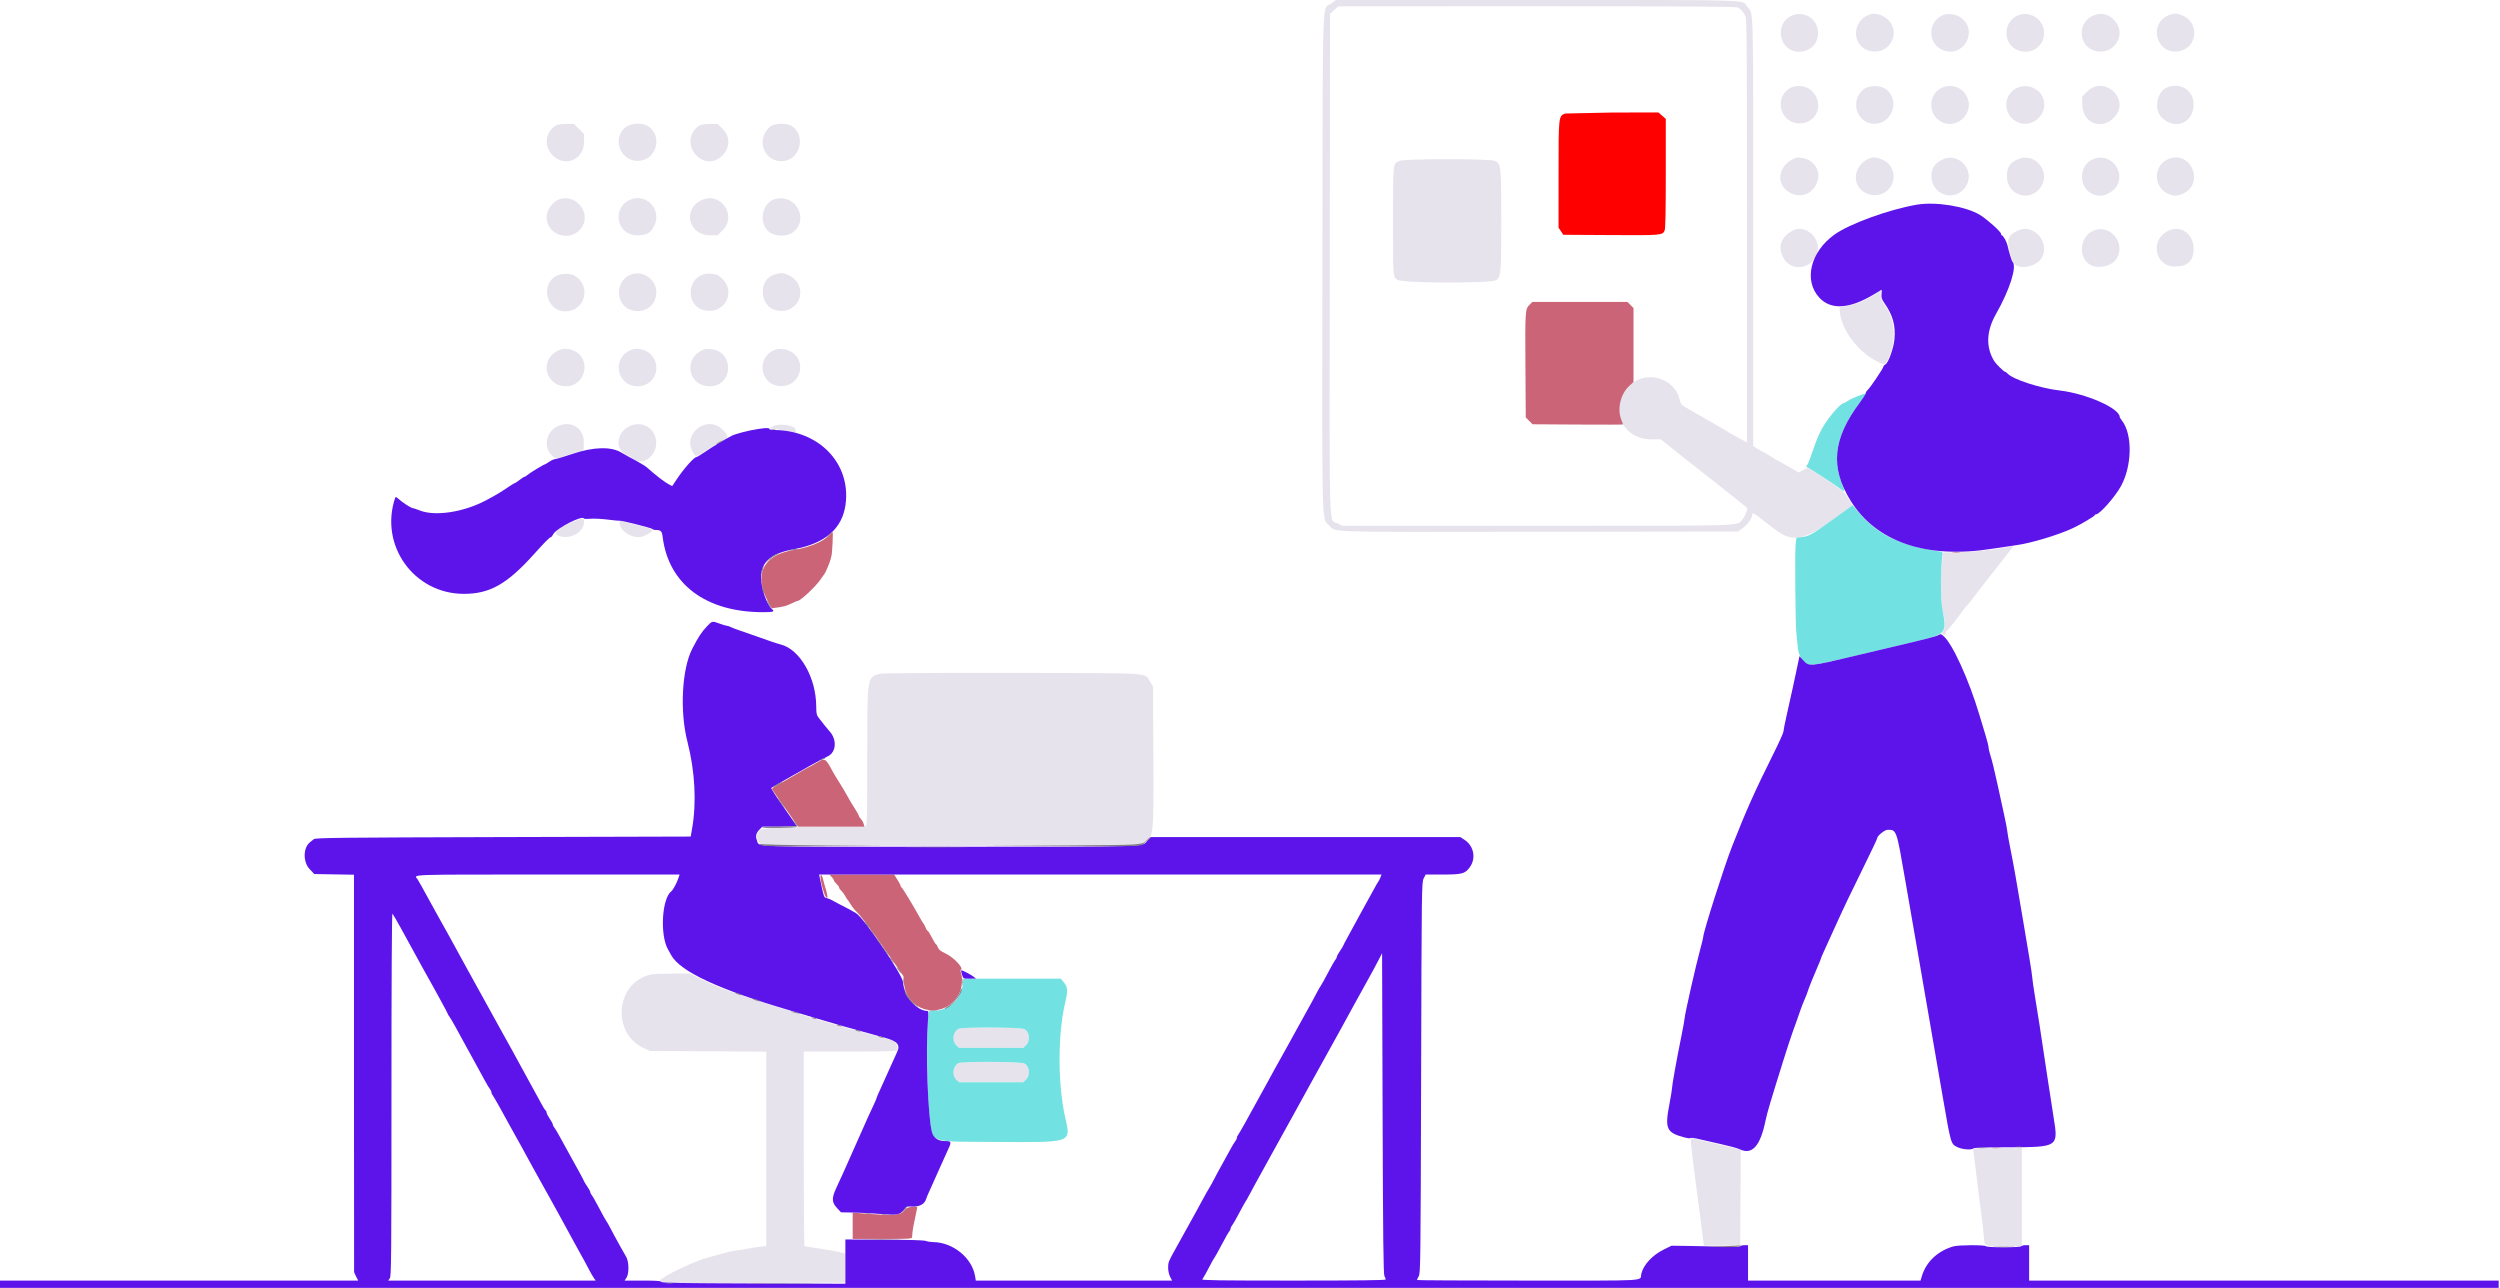 <svg width="396" height="204" viewBox="0 0 396 204" fill="none" xmlns="http://www.w3.org/2000/svg">

<style>
.rotate {
    transform-origin: bottom right;
    transform-box: fill-box;
    animation: deg45 4s cubic-bezier(.8, 0, .2, 1) infinite;
}
@keyframes deg45 {
    50% { transform: rotate(45deg); }
    100% { transform: rotate(0deg); }
  }
</style>

<path fill-rule="evenodd" clip-rule="evenodd" d="M210.895 0.542C209.37 1.693 209.529 -2.837 209.47 41.313C209.413 84.3 209.36 82.05 210.443 83.133C211.689 84.378 208.734 84.281 243.806 84.234L275.322 84.19L276.081 83.644C276.829 83.106 277.548 82.089 277.548 81.571C277.548 81.065 277.767 81.202 280.846 83.626C284.187 86.255 285.84 85.808 293.031 80.333L293.423 80.034L292.961 79.226C292.279 78.031 292.194 77.954 289.506 76.12C286.192 73.858 286.457 73.972 285.621 74.447L284.924 74.842L284.246 74.444C283.873 74.224 283.134 73.805 282.605 73.511C282.074 73.217 281.422 72.855 281.155 72.705C280.888 72.557 280.377 72.241 280.019 72.005C279.662 71.768 279.32 71.574 279.259 71.574C279.199 71.574 278.827 71.37 278.432 71.121L277.714 70.668V36.732C277.714 -0.3 277.78 2.297 276.792 1.101C275.799 -0.102 278.962 0.002 243.468 0.002H211.609L210.895 0.542ZM275.284 1.181C275.758 1.434 276.196 1.95 276.486 2.595C276.69 3.052 276.724 7.76 276.724 36.613V70.101L275.94 69.66C275.51 69.418 274.831 69.044 274.433 68.83C274.034 68.617 273.625 68.377 273.525 68.299C273.425 68.22 273.009 67.969 272.601 67.742C271.874 67.335 270.2 66.376 269.22 65.803C268.948 65.643 268.243 65.238 267.654 64.901C266.235 64.092 266.267 64.126 266.024 63.178C265.167 59.832 260.713 58.594 258.206 61.004C254.726 64.346 256.753 69.58 261.53 69.592L263.075 69.595L265.079 71.203C266.182 72.088 267.329 72.997 267.628 73.224C267.928 73.45 268.64 74.007 269.211 74.46C269.783 74.914 271.194 76.027 272.348 76.934C274.193 78.385 276.527 80.247 276.702 80.408C276.894 80.585 276.467 81.728 276.018 82.24C275.031 83.363 277.503 83.284 243.525 83.284H212.625L211.897 82.904C210.455 82.149 210.587 86.474 210.635 41.787L210.676 2.187L211.335 1.593L211.995 1L243.464 0.996C266.819 0.993 275.022 1.04 275.284 1.181ZM284.271 2.303C280.508 3.496 281.944 9.021 285.773 8.084C288.953 7.307 288.623 2.652 285.357 2.24C285.008 2.196 284.519 2.225 284.271 2.303ZM296.183 2.293C293.213 3.264 293.27 7.433 296.262 8.094C298.789 8.652 300.772 6.168 299.63 3.879C299.018 2.655 297.381 1.901 296.183 2.293ZM308.016 2.305C305.238 3.179 305.21 7.151 307.977 8.023C311.25 9.055 313.385 4.631 310.527 2.74C309.845 2.289 308.698 2.09 308.016 2.305ZM319.947 2.33C317.194 3.157 317.086 7.111 319.791 8.009C321.848 8.692 323.784 7.33 323.788 5.197C323.791 3.254 321.806 1.772 319.947 2.33ZM331.384 2.555C328.913 3.796 329.3 7.442 331.97 8.083C334.797 8.761 336.886 5.598 335.068 3.392C334.06 2.17 332.746 1.871 331.384 2.555ZM343.515 2.409C340.079 3.899 341.734 8.945 345.371 8.072C347.997 7.442 348.381 3.782 345.949 2.57C344.984 2.09 344.348 2.048 343.515 2.409ZM283.359 14.061C280.942 15.739 282.108 19.544 285.038 19.544C287.82 19.544 289.019 16.412 287.008 14.4C286.123 13.516 284.378 13.353 283.359 14.061ZM295.11 14.209C292.845 16.197 294.333 19.916 297.262 19.585C300.005 19.276 300.9 15.457 298.568 14.015C297.654 13.451 295.859 13.551 295.11 14.209ZM307.053 14.226C305.595 15.342 305.517 17.624 306.893 18.851C309.492 21.165 313.234 17.916 311.365 14.968C310.452 13.529 308.42 13.179 307.053 14.226ZM318.89 14.304C317.124 15.736 317.56 18.503 319.693 19.394C321.912 20.321 324.349 18.154 323.718 15.815C323.17 13.776 320.551 12.957 318.89 14.304ZM330.627 14.491L329.825 15.292L329.831 16.512C329.846 19.541 332.948 20.749 334.968 18.51C337.491 15.713 333.293 11.825 330.627 14.491ZM343.258 13.848C341.671 14.49 341.133 17.29 342.355 18.55C344.45 20.712 347.472 19.514 347.472 16.523C347.472 14.321 345.375 12.99 343.258 13.848ZM88.145 19.825C86.268 20.889 86.061 23.351 87.728 24.779C89.742 26.503 92.516 25.163 92.516 22.466V21.229L91.715 20.428L90.914 19.627L89.695 19.631C89.024 19.634 88.328 19.722 88.145 19.825ZM99.178 20.094C96.88 21.762 98.152 25.481 101.023 25.481C103.92 25.481 105.081 21.64 102.68 19.995C101.833 19.415 100.045 19.465 99.178 20.094ZM110.883 19.839C109.054 20.884 108.847 23.316 110.464 24.777C113.262 27.306 117.142 23.098 114.472 20.428L113.672 19.627L112.453 19.633C111.782 19.636 111.076 19.729 110.883 19.839ZM122.098 19.992C119.501 21.986 121.073 25.968 124.269 25.489C126.847 25.102 127.621 21.32 125.403 19.948C124.628 19.469 122.748 19.494 122.098 19.992ZM284.475 25.002C281.505 26.05 281.109 29.497 283.825 30.664C287.254 32.139 289.775 27.179 286.518 25.364C285.968 25.057 284.871 24.863 284.475 25.002ZM296.348 25C293.567 25.951 293.092 29.412 295.583 30.589C298.378 31.912 301.054 29.009 299.488 26.354C298.957 25.454 297.217 24.704 296.348 25ZM307.645 25.286C306.34 25.912 305.795 26.873 305.953 28.274C306.279 31.162 309.974 31.953 311.442 29.447C312.905 26.95 310.25 24.039 307.645 25.286ZM319.891 25.135C318.408 25.673 317.895 26.399 317.895 27.955C317.895 31.024 321.689 32.127 323.33 29.534C324.794 27.219 322.442 24.209 319.891 25.135ZM332.041 25.053C328.674 25.898 329.22 30.975 332.681 31.003C333.509 31.009 334.654 30.386 335.185 29.639C336.729 27.471 334.626 24.405 332.041 25.053ZM343.68 25.114C341.11 25.964 340.942 29.569 343.42 30.694C344.277 31.083 344.903 31.079 345.785 30.679C349.171 29.142 347.207 23.947 343.68 25.114ZM221.705 25.47C220.612 25.946 220.653 25.579 220.655 34.876C220.658 44.209 220.629 43.815 221.374 44.326C222.183 44.88 236.334 44.908 237.034 44.357C237.76 43.786 237.802 43.268 237.803 34.926C237.804 26.074 237.785 25.911 236.713 25.462C235.921 25.132 222.466 25.14 221.705 25.47ZM88.623 31.555C87.589 31.884 86.579 33.283 86.579 34.386C86.579 37.191 90.216 38.431 91.996 36.231C93.817 33.981 91.424 30.661 88.623 31.555ZM99.999 31.558C96.84 32.727 97.58 37.273 100.93 37.273C102.47 37.273 103.054 36.935 103.66 35.695C104.833 33.299 102.48 30.64 99.999 31.558ZM111.169 31.681C108.058 33.104 109.037 37.273 112.484 37.273H113.672L114.472 36.471C116.795 34.149 114.152 30.317 111.169 31.681ZM122.771 31.53C120.663 32.089 120.089 35.367 121.854 36.764C122.706 37.44 124.549 37.51 125.45 36.902C128.314 34.965 126.153 30.633 122.771 31.53ZM283.881 36.562C282.11 37.597 281.609 38.981 282.396 40.669C283.528 43.101 286.899 42.781 287.811 40.155C288.627 37.805 285.946 35.354 283.881 36.562ZM319.802 36.451C317.825 37.271 317.657 38.119 318.816 41.423C319.328 42.882 322.614 42.397 323.471 40.736C324.688 38.379 322.188 35.46 319.802 36.451ZM331.703 36.498C329.348 37.4 329.07 40.993 331.277 42.04C332.368 42.559 334.203 42.202 334.989 41.318C337.017 39.035 334.545 35.411 331.703 36.498ZM343.328 36.614C340.52 38.098 341.371 42.22 344.486 42.22C346.539 42.22 347.476 41.32 347.466 39.358C347.454 36.962 345.331 35.555 343.328 36.614ZM100.35 43.371C97.383 44.032 97.226 48.372 100.139 49.157C102.176 49.705 103.976 48.342 103.958 46.264C103.942 44.408 102.15 42.97 100.35 43.371ZM111.78 43.379C108.736 43.903 108.551 48.424 111.545 49.142C114.729 49.906 116.731 46.238 114.311 44.076C113.981 43.781 113.673 43.537 113.626 43.535C113.58 43.533 113.282 43.474 112.966 43.403C112.648 43.333 112.115 43.322 111.78 43.379ZM123.437 43.3C123.346 43.325 123.086 43.386 122.859 43.435C120.034 44.05 120.174 48.583 123.036 49.17C125.776 49.733 127.716 47.079 126.286 44.725C125.758 43.858 124.212 43.084 123.437 43.3ZM88.311 43.608C85.517 44.848 86.481 49.311 89.543 49.311C92.775 49.311 93.757 45.1 90.874 43.596C90.338 43.316 88.952 43.323 88.311 43.608ZM296.761 46.768C295.37 47.638 293.806 48.263 292.399 48.511L291.36 48.694L291.448 49.538C291.725 52.177 294.132 55.479 296.903 57.021C298.487 57.902 298.563 57.898 299.068 56.9C300.419 54.235 300.245 50.769 298.646 48.49C298.053 47.645 297.915 47.312 297.915 46.73C297.915 46.336 297.915 46.02 297.915 46.029C297.915 46.038 297.395 46.37 296.761 46.768ZM88.004 55.745C85.439 57.371 86.579 61.185 89.63 61.185C92.726 61.185 93.756 56.937 90.985 55.595C89.937 55.089 88.963 55.137 88.004 55.745ZM99.961 55.425C96.835 56.677 97.656 61.185 101.011 61.185C103.325 61.185 104.704 58.787 103.56 56.753C102.878 55.542 101.208 54.925 99.961 55.425ZM110.865 55.66C108.189 57.301 109.261 61.185 112.388 61.185C116.247 61.185 116.352 55.534 112.498 55.29C111.718 55.242 111.448 55.303 110.865 55.66ZM122.7 55.432C119.75 56.609 120.345 60.923 123.49 61.151C126.785 61.389 128.043 57.072 125.105 55.605C124.352 55.229 123.383 55.159 122.7 55.432ZM88.311 67.518C86.66 68.304 86.073 70.415 87.121 71.791C87.788 72.666 88.076 72.776 88.832 72.454C89.18 72.304 90.133 71.987 90.95 71.747L92.434 71.312L92.481 70.138C92.575 67.849 90.437 66.505 88.311 67.518ZM99.608 67.564C97.649 68.568 97.389 71.113 99.152 72.007C99.62 72.244 100.207 72.589 100.458 72.773C101.844 73.799 103.951 72.23 103.951 70.173C103.951 67.844 101.698 66.491 99.608 67.564ZM111.18 67.453C109.616 68.162 108.912 69.886 109.596 71.329C110.145 72.484 110.27 72.491 111.74 71.442C112.466 70.922 113.502 70.276 114.043 70.005C115.478 69.287 115.508 69.214 114.74 68.339C113.727 67.186 112.462 66.871 111.18 67.453ZM122.53 67.476L121.788 67.84L122.942 67.984C123.578 68.064 124.565 68.226 125.137 68.344C126.038 68.532 126.164 68.53 126.085 68.323C126.035 68.192 125.993 68.055 125.993 68.019C125.993 67.404 123.479 67.01 122.53 67.476ZM90.664 82.668C88.244 83.678 87.478 84.444 88.47 84.859C90.199 85.581 92.516 84.328 92.516 82.669C92.516 81.978 92.317 81.978 90.664 82.668ZM98.123 82.675C98.123 84.272 100.553 85.611 102.099 84.865C103.908 83.992 103.838 83.886 100.977 83.18C99.725 82.87 98.571 82.576 98.411 82.527C98.228 82.469 98.123 82.524 98.123 82.675ZM317.87 86.673C316.155 87.058 312.516 87.433 310.119 87.472L307.81 87.51L307.595 89.23C307.329 91.356 307.439 95.648 307.795 97.053C308.125 98.357 308.123 99.442 307.791 99.917C307.609 100.177 307.578 100.35 307.694 100.467C307.903 100.676 308.222 100.5 308.222 100.177C308.222 100.046 308.281 99.94 308.352 99.94C308.472 99.94 310.44 97.451 311.043 96.537C311.19 96.315 311.416 96.045 311.547 95.934C311.678 95.824 312.114 95.289 312.514 94.745C312.914 94.201 313.43 93.529 313.659 93.252C313.889 92.975 314.262 92.498 314.489 92.193C314.716 91.887 315.124 91.362 315.396 91.024C315.668 90.687 316.224 89.981 316.633 89.453C317.04 88.927 317.675 88.12 318.042 87.662C318.698 86.844 319.01 86.4 318.911 86.433C318.882 86.443 318.414 86.551 317.87 86.673ZM139.351 106.728C137.338 107.302 137.372 107.075 137.372 119.787C137.372 129.625 137.345 130.753 137.112 130.843C136.968 130.898 135.125 130.943 133.015 130.943C124.43 130.943 120.691 131.118 120.269 131.541C119.758 132.051 119.758 132.969 120.27 133.48L120.648 133.858L134.002 133.957C153.524 134.101 180.377 133.927 180.922 133.652C182.781 132.714 182.757 132.91 182.693 119.564L182.641 108.763L182.18 107.995C181.284 106.498 183.224 106.622 160.213 106.591C147.138 106.574 139.723 106.622 139.351 106.728ZM103.026 154.376C97.465 155.686 96.805 163.73 102.068 166.065L102.988 166.473L112.182 166.527L121.376 166.582V181.973V197.366L120.427 197.476C119.906 197.538 118.856 197.701 118.093 197.84C117.331 197.979 116.472 198.115 116.185 198.141C115.899 198.167 115.038 198.376 114.274 198.602C113.509 198.83 112.66 199.065 112.388 199.126C110.77 199.485 106.285 201.499 104.968 202.458L104.496 202.802L104.896 203.018C105.348 203.263 107.387 203.285 123.89 203.216L133.909 203.175V200.872V198.571L133.208 198.381C132.822 198.277 132.099 198.131 131.6 198.058C131.102 197.984 129.988 197.807 129.127 197.664C128.265 197.521 127.504 197.404 127.437 197.404C127.368 197.403 127.313 190.464 127.313 181.984V166.564H134.734C140.55 166.564 142.159 166.52 142.174 166.358C142.252 165.511 141.755 164.83 140.938 164.662C140.492 164.571 136.031 163.362 132.755 162.444C127.616 161.004 119.911 158.557 114.861 156.762C113.955 156.44 112.321 155.73 111.233 155.186L109.254 154.196L106.451 154.212C104.909 154.221 103.369 154.295 103.026 154.376ZM151.803 162.97C150.925 163.474 150.753 164.899 151.486 165.587L151.911 165.987H156.997H162.082L162.509 165.587C163.236 164.904 163.096 163.444 162.262 163.013C161.659 162.701 152.338 162.664 151.803 162.97ZM151.803 168.404C150.918 168.887 150.744 170.333 151.486 171.03L151.911 171.429H156.997H162.082L162.509 171.03C163.236 170.346 163.096 168.886 162.262 168.455C161.674 168.15 152.349 168.105 151.803 168.404ZM267.862 181.265C267.909 181.842 268.139 183.761 268.374 185.529C268.608 187.298 269.046 190.675 269.347 193.033L269.893 197.321H272.772H275.652L275.695 189.713L275.738 182.105L273.922 181.673C272.924 181.436 271.271 181.049 270.251 180.814C269.231 180.578 268.256 180.348 268.086 180.301C267.8 180.223 267.782 180.298 267.862 181.265ZM314.843 181.859C312.493 181.91 312.477 181.913 312.564 182.277C312.613 182.479 312.774 183.72 312.924 185.035C313.074 186.35 313.374 188.762 313.591 190.395C314.002 193.485 314.072 194.084 314.251 196.001C314.387 197.462 314.238 197.397 317.499 197.4L320.261 197.403V189.569V181.737L318.735 181.772C317.896 181.793 316.145 181.832 314.843 181.859Z" fill="#E6E3ED"/>
<path fill-rule="evenodd" clip-rule="evenodd" d="M242.259 48.295C241.59 48.964 241.571 49.26 241.629 58.173L241.68 66.126L242.219 66.665L242.758 67.205L249.928 67.25C253.873 67.276 257.099 67.267 257.099 67.229C257.099 67.193 256.98 66.875 256.833 66.524C256.122 64.823 256.679 62.427 258.088 61.123L258.749 60.512V54.651V48.791L258.267 48.31L257.785 47.827H250.256H242.727L242.259 48.295ZM131.428 84.695C130.346 85.845 128.342 86.677 125.446 87.176C120.8 87.979 119.342 91.191 121.717 95.398L122.253 96.349L122.928 96.259C124.143 96.096 124.58 95.975 125.433 95.563C125.895 95.34 126.331 95.157 126.4 95.157C126.806 95.157 129.225 92.888 129.919 91.859C130.254 91.36 130.57 90.915 130.62 90.869C130.744 90.757 131.445 89.091 131.531 88.705C131.57 88.535 131.649 88.229 131.709 88.024C131.827 87.615 131.985 84.273 131.886 84.273C131.851 84.273 131.645 84.462 131.428 84.695ZM309.336 87.525C309.631 87.562 310.113 87.562 310.407 87.525C310.702 87.489 310.461 87.459 309.872 87.459C309.282 87.459 309.041 87.489 309.336 87.525ZM129.25 120.884C128.648 121.246 128.121 121.543 128.077 121.543C128.012 121.543 126.972 122.135 124.25 123.721C123.985 123.875 123.412 124.193 122.977 124.427C122.459 124.707 122.23 124.922 122.312 125.053C122.451 125.281 122.874 125.886 124.522 128.222C125.163 129.129 125.849 130.112 126.047 130.406L126.406 130.939L131.66 130.941L136.913 130.943L136.806 130.516C136.748 130.282 136.554 129.935 136.377 129.744C136.199 129.553 136.053 129.333 136.053 129.255C136.053 129.134 135.546 128.26 134.777 127.058C134.664 126.882 134.348 126.33 134.074 125.831C133.801 125.332 133.268 124.442 132.891 123.852C132.514 123.263 132.086 122.554 131.938 122.278C130.744 120.035 130.697 120.01 129.25 120.884ZM129.953 138.89C129.955 139.606 130.574 141.86 130.84 142.127C131.228 142.514 131.123 141.745 130.541 139.931C130.512 139.84 130.432 139.524 130.364 139.227C130.213 138.576 129.951 138.361 129.953 138.89ZM131.737 138.911C131.934 139.121 132.095 139.367 132.095 139.459C132.095 139.551 132.282 139.801 132.508 140.013C132.735 140.226 132.92 140.487 132.92 140.594C132.92 140.7 133.076 140.928 133.267 141.101C133.457 141.273 133.727 141.637 133.867 141.909C134.006 142.181 134.169 142.442 134.23 142.487C134.29 142.533 134.517 142.866 134.734 143.229C134.952 143.592 135.289 144.038 135.483 144.219C136.247 144.929 137.735 146.898 140.36 150.671L143.099 154.608L143.183 155.685C143.563 160.613 149.986 161.683 152.038 157.16C152.401 156.362 152.492 154.843 152.221 154.13C152.122 153.867 152.121 153.677 152.219 153.616C152.672 153.337 151.074 151.65 149.768 151.027C148.978 150.652 148.68 150.413 148.555 150.054C148.464 149.792 148.338 149.579 148.274 149.579C148.211 149.579 147.912 149.096 147.61 148.506C147.308 147.916 147.004 147.434 146.937 147.434C146.868 147.434 146.715 147.193 146.596 146.898C146.477 146.603 146.331 146.325 146.274 146.28C146.215 146.234 145.943 145.789 145.67 145.29C144.618 143.373 142.933 140.603 142.777 140.536C142.707 140.505 142.65 140.4 142.65 140.302C142.65 140.204 142.42 139.766 142.138 139.327L141.626 138.529H136.503H131.378L131.737 138.911ZM315.602 181.855C315.897 181.892 316.38 181.892 316.675 181.855C316.97 181.819 316.728 181.789 316.138 181.789C315.549 181.789 315.307 181.819 315.602 181.855ZM143.403 191.555C142.767 192.525 141.806 192.61 136.342 192.18L135.064 192.079V194.164V196.248H139.764C144.126 196.248 144.465 196.228 144.476 195.96C144.51 195.145 144.63 194.373 144.944 192.958C145.133 192.101 145.288 191.352 145.288 191.296C145.288 190.953 143.651 191.177 143.403 191.555Z" fill="#CA6476"/>

<path class="rotate" fill-rule="evenodd" clip-rule="evenodd" d="M247.907 17.982C246.874 18.398 246.876 18.379 246.876 27.642L246.875 36.07L247.253 36.63L247.63 37.19L255.209 37.235C263.238 37.282 263.327 37.275 263.678 36.505C263.805 36.226 263.861 33.447 263.861 27.469V18.837L263.278 18.324L262.695 17.813L255.486 17.824C251.52" fill="red"/>

<path fill-rule="evenodd" clip-rule="evenodd" d="M247.907 17.829 248.11 17.901 247.907 17.982ZM294.259 62.744C293.699 62.953 293.019 63.281 292.749 63.473C292.479 63.666 292.194 63.824 292.117 63.824C291.475 63.824 289.093 66.737 288.274 68.524C287.79 69.58 287.519 70.293 286.706 72.647C286.55 73.1 286.355 73.541 286.273 73.627C286.067 73.844 286.087 74.048 286.313 74.048C286.49 74.048 291.168 77.123 291.744 77.618C292.213 78.02 292.21 77.858 291.722 76.522C290.175 72.286 291.037 68.49 294.63 63.717C295.826 62.128 295.836 62.154 294.259 62.744ZM290.412 82.227C286.98 84.703 286.574 84.934 285.394 85.078L284.557 85.18L284.423 86.252C284.297 87.274 284.393 99.153 284.537 100.187C284.575 100.459 284.658 101.313 284.722 102.084C284.843 103.537 285.09 104.148 285.842 104.855C286.589 105.557 286.997 105.508 293.64 103.925C297.08 103.106 301.378 102.087 303.193 101.66C308.398 100.437 308.396 100.44 307.65 96.311C307.37 94.77 307.378 90.147 307.663 88.117C307.759 87.436 307.752 87.426 307.208 87.343C300.577 86.324 297.323 84.686 294.026 80.706L293.462 80.025L290.412 82.227ZM152.499 155.906C152.261 158.22 150.464 159.951 148.146 160.103L147.127 160.17L146.991 161.43C146.709 164.046 146.858 173.672 147.228 176.674C147.788 181.218 146.743 180.817 158.174 180.884C169.908 180.953 169.648 181.05 168.718 176.954C167.54 171.767 167.539 163.836 168.716 158.861C169.172 156.928 169.14 156.377 168.529 155.635L168.022 155.021H160.306H152.59L152.499 155.906ZM162.263 163.013C163.097 163.444 163.236 164.904 162.509 165.587L162.082 165.987H156.998H151.912L151.486 165.587C150.753 164.899 150.925 163.474 151.803 162.97C152.338 162.664 161.659 162.701 162.263 163.013ZM162.263 168.455C163.097 168.886 163.236 170.346 162.509 171.03L162.082 171.429H156.998H151.912L151.486 171.03C150.744 170.333 150.918 168.887 151.803 168.404C152.349 168.105 161.674 168.15 162.263 168.455Z" fill="#72E1E1"/>
<path fill-rule="evenodd" clip-rule="evenodd" d="M303.605 32.425C299.217 33.176 292.945 35.456 290.577 37.159C286.743 39.917 285.665 44.456 288.2 47.167C290.042 49.135 292.969 48.95 296.843 46.619C297.433 46.264 297.962 45.947 298.019 45.914C298.075 45.881 298.086 46.168 298.044 46.552C297.976 47.148 298.049 47.371 298.537 48.081C299.836 49.965 300.267 51.537 300.083 53.709C299.963 55.127 299.124 57.472 298.645 57.728C298.47 57.821 298.328 57.981 298.328 58.081C298.328 58.318 296.245 61.408 295.836 61.778C295.665 61.934 295.524 62.166 295.524 62.295C295.524 62.423 295.122 63.064 294.63 63.717C290.298 69.472 289.86 74.02 293.128 79.303C297.176 85.847 305.128 88.564 315.478 86.936C316.793 86.729 318.574 86.464 319.436 86.347C321.723 86.038 326.103 84.715 328.342 83.658C329.641 83.044 331.805 81.76 331.805 81.603C331.805 81.529 331.9 81.469 332.016 81.469C332.595 81.469 335.048 78.684 335.98 76.969C337.717 73.773 337.802 68.858 336.159 66.679C335.941 66.39 335.763 66.113 335.763 66.062C335.763 64.672 330.455 62.333 326.198 61.846C323.169 61.499 318.834 60.088 318.012 59.182C317.861 59.014 317.665 58.876 317.578 58.876C317.405 58.876 316.158 57.644 315.891 57.21C314.529 54.995 314.626 52.445 316.173 49.724C318.344 45.906 319.513 42.216 318.79 41.469C318.648 41.323 318.225 39.952 317.98 38.839C317.855 38.276 317.286 37.273 317.092 37.273C317.021 37.273 316.963 37.167 316.963 37.038C316.963 36.714 314.8 34.77 313.647 34.059C311.42 32.685 306.633 31.906 303.605 32.425ZM120.056 67.958C118.57 68.179 116.457 68.728 115.855 69.049C114.472 69.785 112.95 70.706 111.775 71.519C111.075 72.003 110.419 72.399 110.316 72.399C109.939 72.399 108.288 74.267 107.155 75.975L106.478 76.996L105.97 76.736C105.297 76.393 103.953 75.356 102.488 74.052C102.178 73.776 101.138 73.166 99.525 72.317C99.162 72.126 98.68 71.852 98.453 71.709C96.873 70.705 94.028 70.769 90.719 71.883C89.336 72.348 88.072 72.729 87.909 72.729C87.747 72.729 87.341 72.915 87.008 73.141C86.673 73.368 86.361 73.553 86.312 73.553C86.151 73.553 83.862 74.946 83.539 75.241C83.363 75.401 83.151 75.532 83.068 75.532C82.985 75.532 82.635 75.755 82.292 76.027C81.948 76.299 81.615 76.522 81.553 76.522C81.49 76.522 81.129 76.732 80.752 76.991C79.32 77.967 78.514 78.451 76.926 79.283C73.355 81.155 68.882 81.823 66.46 80.846C65.961 80.645 65.464 80.48 65.355 80.48C65.109 80.48 63.727 79.578 63.126 79.026C62.782 78.71 62.658 78.668 62.598 78.846C60.054 86.359 65.556 94.061 73.469 94.066C77.622 94.068 80.336 92.52 84.683 87.673C86.276 85.896 87.068 85.097 87.237 85.097C87.324 85.097 87.512 84.871 87.656 84.593C88.129 83.68 92.274 81.562 92.484 82.127C92.51 82.201 92.977 82.221 93.52 82.171C94.064 82.122 95.304 82.182 96.275 82.305C97.246 82.429 98.105 82.51 98.184 82.487C98.423 82.418 103.314 83.662 103.373 83.807C103.403 83.882 103.588 83.944 103.785 83.946C104.694 83.951 104.845 84.095 104.967 85.069C105.9 92.536 111.809 96.967 120.84 96.97C122.517 96.971 122.771 96.881 122.27 96.466C121.488 95.816 120.551 93.138 120.551 91.551C120.551 89.004 122.088 87.662 125.772 86.992C130.701 86.097 133.43 83.728 133.938 79.903C134.804 73.387 129.708 68.111 122.549 68.111C122.176 68.111 121.871 68.037 121.871 67.947C121.871 67.759 121.364 67.762 120.056 67.958ZM112.036 99.156C111.131 100.105 110.673 100.797 109.665 102.743C108.006 105.945 107.653 112.68 108.892 117.503C110.091 122.166 110.354 127.089 109.625 131.273L109.41 132.51L79.714 132.592C53.65 132.665 49.981 132.705 49.71 132.922C49.541 133.058 49.264 133.281 49.095 133.417C48.001 134.3 47.977 136.536 49.05 137.673L49.781 138.447L52.926 138.501L56.071 138.555V169.958C56.071 187.229 56.079 201.416 56.089 201.485C56.097 201.553 56.248 201.886 56.421 202.227L56.737 202.845H28.368H0V203.422V204H197.896H395.791V203.422V202.845H358.604H321.415V200.042V197.238H320.848C320.536 197.238 320.235 197.312 320.178 197.403C320.117 197.502 318.998 197.568 317.375 197.568C315.752 197.568 314.633 197.502 314.572 197.403C314.432 197.179 310.292 197.192 309.459 197.421C306.982 198.1 305.093 199.87 304.42 202.145L304.212 202.845H290.55H276.889V200.042V197.238H276.344C276.046 197.238 275.723 197.316 275.628 197.411C275.513 197.526 274.519 197.551 272.668 197.486C271.135 197.432 268.729 197.372 267.324 197.355L264.768 197.321L263.531 197.931C261.715 198.826 260.298 200.368 259.978 201.793C259.717 202.961 261.681 202.845 242.081 202.845C232.382 202.845 224.446 202.805 224.446 202.754C224.446 202.705 224.577 202.427 224.735 202.136C225.006 201.64 225.029 199.734 225.106 170.687C225.186 140.52 225.196 139.751 225.508 139.148L225.827 138.529L228.394 138.528C231.578 138.527 232.016 138.417 232.773 137.426C233.847 136.019 233.486 134.005 231.984 133.032L231.307 132.592H206.799H182.291L181.807 133.102C180.768 134.194 183.354 134.109 150.637 134.121C117.78 134.133 120.36 134.219 119.898 133.103C119.635 132.467 119.764 131.939 120.324 131.381L120.761 130.943H123.46C124.944 130.943 126.156 130.887 126.152 130.819C126.148 130.752 125.225 129.397 124.1 127.81C122.976 126.223 122.108 124.874 122.17 124.813C122.292 124.694 128.772 121.008 129.869 120.433C130.232 120.243 130.799 119.957 131.13 119.797C132.488 119.143 132.605 117.1 131.36 115.792C131.22 115.645 130.863 115.213 130.57 114.834C130.275 114.455 129.868 113.936 129.665 113.68C129.354 113.288 129.295 113.009 129.291 111.895C129.272 107.32 126.7 102.841 123.654 102.083C123.103 101.945 121.511 101.406 119.232 100.584C118.552 100.338 117.587 100.005 117.088 99.843C116.589 99.68 115.996 99.451 115.769 99.332C115.542 99.214 115.246 99.116 115.109 99.116C114.973 99.115 114.472 98.967 113.995 98.785C112.835 98.344 112.804 98.35 112.036 99.156ZM306.903 100.667C306.677 100.788 305.007 101.235 303.193 101.66C301.378 102.087 297.08 103.106 293.641 103.925C286.598 105.603 286.544 105.607 285.622 104.581L285.037 103.931L284.741 105.357C284.349 107.255 283.627 110.559 283.004 113.31C282.725 114.541 282.496 115.701 282.496 115.886C282.496 116.071 281.761 117.698 280.861 119.501C277.947 125.346 276.561 128.451 274.356 134.077C273.102 137.274 269.783 147.691 269.794 148.395C269.796 148.516 269.58 149.407 269.315 150.374C268.626 152.886 266.83 160.84 266.83 161.38C266.83 161.539 266.609 162.751 266.341 164.075C265.604 167.701 264.851 171.879 264.85 172.34C264.849 172.564 264.664 173.71 264.437 174.886C263.683 178.803 263.961 179.417 266.83 180.171C267.328 180.302 267.758 180.346 267.785 180.267C267.812 180.189 268.368 180.255 269.022 180.413C269.675 180.571 271.286 180.939 272.601 181.23C273.916 181.521 275.241 181.881 275.544 182.03C277.539 183.007 278.835 181.566 279.676 177.433C279.907 176.3 280.489 174.337 282.512 167.884C283.066 166.115 283.723 164.111 283.972 163.431C284.222 162.751 284.548 161.841 284.698 161.411C284.847 160.98 285.093 160.275 285.244 159.845C285.394 159.413 285.68 158.69 285.88 158.237C286.08 157.782 286.296 157.226 286.359 157C286.495 156.518 287.275 154.578 287.956 153.028C288.218 152.431 288.433 151.897 288.433 151.841C288.433 151.783 288.647 151.27 288.908 150.699C289.168 150.128 289.92 148.473 290.578 147.022C292.119 143.627 292.982 141.815 295.381 136.949C296.458 134.764 297.338 132.902 297.338 132.81C297.338 132.406 298.516 131.438 299.006 131.438C300.425 131.438 300.398 131.361 301.792 139.437C302.074 141.069 302.518 143.629 302.78 145.126C303.043 146.622 303.483 149.164 303.761 150.774C304.038 152.384 304.487 154.981 304.758 156.546C305.03 158.111 305.476 160.69 305.749 162.277C306.022 163.864 306.463 166.425 306.73 167.966C306.998 169.508 307.448 172.105 307.73 173.738C309.043 181.329 309.003 181.197 310.084 181.719C310.844 182.087 312.318 182.193 312.61 181.901C312.714 181.797 314.776 181.732 318.126 181.727C325.99 181.714 326.046 181.678 325.318 177.146C325.089 175.725 324.669 173.005 324.384 171.1C323.097 162.512 322.844 160.866 322.391 158.154C322.127 156.566 321.91 155.082 321.911 154.856C321.911 154.629 321.684 153.107 321.407 151.475C321.13 149.842 320.683 147.17 320.412 145.538C319.518 140.153 318.931 136.83 318.438 134.39C318.171 133.066 317.954 131.841 317.956 131.669C317.958 131.497 317.731 130.317 317.453 129.047C317.175 127.777 316.722 125.699 316.445 124.429C315.884 121.848 315.551 120.491 315.212 119.412C315.086 119.01 314.984 118.531 314.984 118.348C314.984 118.165 314.756 117.268 314.477 116.357C314.199 115.446 313.783 114.068 313.554 113.298C311.887 107.69 309.251 101.906 307.825 100.726C307.415 100.388 307.426 100.389 306.903 100.667ZM107.409 139.23C107.173 139.914 106.582 141.003 106.355 141.168C104.846 142.266 104.503 148.073 105.81 150.388C105.981 150.691 106.214 151.104 106.325 151.307C107.76 153.898 113.862 156.739 125.087 160.042C125.812 160.256 127.63 160.8 129.127 161.253C132.223 162.189 133.906 162.667 140.308 164.425C142.169 164.936 142.651 165.546 142.086 166.675C141.958 166.931 141.393 168.181 140.832 169.45C140.27 170.72 139.597 172.217 139.334 172.776C139.071 173.335 138.856 173.847 138.856 173.914C138.856 173.98 138.641 174.487 138.378 175.041C137.813 176.227 137.307 177.344 136.464 179.263C136.125 180.034 135.68 181.035 135.474 181.489C135.269 181.943 134.824 182.944 134.486 183.716C133.847 185.174 133.327 186.321 132.449 188.212C131.721 189.779 131.748 190.459 132.573 191.344L133.215 192.032L135.112 192.065C136.156 192.082 138.119 192.185 139.476 192.293C142.214 192.511 142.61 192.431 143.271 191.524C143.568 191.114 143.678 191.08 144.582 191.117C145.66 191.162 146.472 190.706 146.695 189.934C146.752 189.734 146.972 189.198 147.184 188.745C147.396 188.292 148.027 186.882 148.587 185.612C149.147 184.342 149.822 182.846 150.086 182.287C150.77 180.837 150.746 180.747 149.671 180.747C148.585 180.747 147.855 180.232 147.611 179.292C146.975 176.838 146.605 166.512 146.982 161.74C147.085 160.432 147.067 160.132 146.885 160.132C145.194 160.132 143.169 157.747 143.054 155.618C142.989 154.428 136.879 145.43 135.613 144.659C134.901 144.226 134.273 143.886 132.837 143.159C132.293 142.883 131.736 142.587 131.601 142.5C131.464 142.413 131.165 142.303 130.935 142.256C130.501 142.166 130.504 142.175 129.825 138.901L129.748 138.531L174.29 138.53L218.832 138.528L218.661 138.977C218.568 139.224 218.428 139.502 218.353 139.596C218.277 139.69 217.974 140.211 217.68 140.756C217.158 141.723 216.604 142.727 215.68 144.384C215.426 144.837 215.042 145.542 214.826 145.95C214.609 146.358 214.05 147.383 213.585 148.226C213.119 149.07 212.738 149.799 212.738 149.846C212.738 149.892 212.515 150.255 212.243 150.65C211.971 151.046 211.748 151.462 211.748 151.574C211.748 151.686 211.644 151.896 211.518 152.04C211.391 152.182 210.861 153.116 210.34 154.113C209.819 155.111 209.303 156.039 209.195 156.175C209.088 156.311 208.85 156.719 208.667 157.082C208.485 157.445 208.15 158.075 207.922 158.484C207.693 158.892 207.285 159.634 207.012 160.132C206.469 161.125 205.677 162.558 204.961 163.843C204.708 164.297 204.238 165.15 203.917 165.74C203.596 166.33 203.081 167.257 202.772 167.801C202.162 168.874 201.929 169.299 200.905 171.185C200.535 171.867 200.044 172.757 199.815 173.164C199.586 173.571 199.219 174.238 198.999 174.645C197.764 176.939 196.209 179.695 196.073 179.832C195.987 179.918 195.917 180.097 195.917 180.231C195.917 180.364 195.815 180.591 195.689 180.734C195.564 180.877 195.182 181.514 194.841 182.148C194.195 183.351 193.717 184.217 192.93 185.612C192.675 186.066 192.347 186.687 192.202 186.993C192.057 187.299 191.768 187.818 191.561 188.147C191.353 188.476 190.857 189.353 190.459 190.095C190.059 190.836 189.51 191.847 189.238 192.341C188.132 194.346 186.637 197.044 186.159 197.898C185.098 199.79 185.032 199.957 185.032 200.788C185.032 201.28 185.16 201.872 185.344 202.233L185.657 202.845H170.111H154.565L154.459 202.173C153.992 199.256 150.954 196.776 147.814 196.749C147.434 196.746 146.915 196.663 146.659 196.565C146.362 196.45 143.999 196.376 140.053 196.359L133.909 196.332V199.838V203.345L119.37 203.301C107.915 203.267 104.815 203.213 104.761 203.051C104.71 202.897 103.97 202.845 101.816 202.845H98.94L99.233 202.399C99.674 201.725 99.638 199.815 99.171 199.053C98.975 198.735 98.575 198.029 98.281 197.485C97.987 196.941 97.561 196.162 97.332 195.754C97.104 195.346 96.769 194.715 96.587 194.353C96.404 193.989 96.166 193.581 96.058 193.445C95.951 193.309 95.435 192.382 94.914 191.384C94.393 190.386 93.863 189.453 93.736 189.309C93.61 189.166 93.506 188.957 93.506 188.844C93.506 188.731 93.283 188.316 93.011 187.921C92.739 187.525 92.516 187.163 92.516 187.117C92.516 187.038 91.394 184.958 90.459 183.303C89.853 182.23 89.304 181.232 88.644 180.005C88.303 179.37 87.921 178.734 87.796 178.59C87.671 178.447 87.569 178.238 87.569 178.125C87.569 178.012 87.346 177.597 87.074 177.201C86.802 176.806 86.579 176.37 86.579 176.233C86.579 176.096 86.503 175.936 86.41 175.879C86.317 175.822 85.983 175.279 85.666 174.674C85.349 174.068 84.836 173.128 84.524 172.584C84.213 172.04 83.806 171.298 83.619 170.935C83.432 170.571 83.088 169.941 82.854 169.533C82.62 169.125 82.175 168.309 81.864 167.719C81.552 167.129 81.044 166.202 80.734 165.658C80.424 165.114 79.99 164.334 79.769 163.926C79.248 162.964 78.749 162.059 77.674 160.132C77.193 159.271 76.21 157.49 75.488 156.175C74.768 154.86 74.01 153.487 73.804 153.124C73.438 152.476 72.928 151.546 71.775 149.413C71.455 148.824 71.039 148.068 70.848 147.733C70.657 147.4 70.017 146.256 69.429 145.192C68.393 143.324 67.959 142.537 66.803 140.426C66.504 139.882 66.205 139.362 66.138 139.271C65.552 138.477 64.099 138.529 86.73 138.529H107.649L107.409 139.23ZM63.501 147.022C64.15 148.201 64.882 149.537 65.127 149.99C65.374 150.444 65.821 151.261 66.122 151.805C66.423 152.349 66.893 153.202 67.166 153.701C67.439 154.2 67.834 154.905 68.041 155.268C68.25 155.63 68.6 156.262 68.82 156.669C69.04 157.078 69.6 158.102 70.066 158.946C70.532 159.789 70.913 160.52 70.913 160.57C70.913 160.618 71.052 160.856 71.224 161.097C71.394 161.338 71.775 161.98 72.07 162.524C72.8 163.871 73.516 165.18 74.01 166.069C74.237 166.478 74.624 167.183 74.871 167.637C75.117 168.09 75.505 168.794 75.732 169.203C75.958 169.611 76.422 170.465 76.764 171.1C77.105 171.734 77.487 172.371 77.612 172.514C77.736 172.657 77.839 172.884 77.839 173.017C77.839 173.151 77.909 173.33 77.996 173.416C78.131 173.553 79.687 176.309 80.921 178.603C81.14 179.011 81.49 179.642 81.699 180.005C82.141 180.774 82.942 182.23 83.696 183.633C83.988 184.177 84.457 185.031 84.739 185.529C85.021 186.028 85.701 187.253 86.251 188.25C86.8 189.248 87.317 190.176 87.401 190.312C87.484 190.448 87.975 191.339 88.492 192.291C89.008 193.243 89.616 194.357 89.842 194.764C90.067 195.173 90.431 195.841 90.652 196.248C90.872 196.657 91.26 197.362 91.513 197.816C92.412 199.424 92.888 200.299 93.306 201.114C93.539 201.567 93.87 202.143 94.041 202.392L94.353 202.845H77.923H61.494L61.75 202.479C61.981 202.151 62.008 199.114 62.008 173.339C62.008 155.183 62.065 144.622 62.164 144.721C62.25 144.807 62.852 145.843 63.501 147.022ZM219.293 202.134C219.407 202.332 219.499 202.573 219.499 202.669C219.499 202.793 215.119 202.845 204.884 202.845C193.211 202.845 190.303 202.804 190.439 202.639C190.624 202.413 191.325 201.161 191.846 200.124C192.029 199.761 192.267 199.353 192.374 199.217C192.482 199.081 192.998 198.153 193.519 197.156C194.04 196.158 194.57 195.224 194.697 195.082C194.823 194.938 194.927 194.722 194.927 194.6C194.927 194.478 195.03 194.262 195.157 194.118C195.282 193.975 195.775 193.116 196.252 192.208C196.729 191.301 197.185 190.473 197.267 190.368C197.349 190.263 197.626 189.78 197.881 189.296C198.136 188.812 198.53 188.081 198.756 187.674C198.983 187.265 199.402 186.504 199.687 185.983C199.972 185.461 200.441 184.608 200.73 184.087C201.018 183.565 201.446 182.794 201.678 182.375C201.911 181.955 202.62 180.67 203.256 179.518C203.89 178.366 204.603 177.076 204.84 176.653C206.004 174.565 206.873 172.986 207.782 171.312C208.319 170.321 210.942 165.587 211.555 164.503C211.812 164.05 212.343 163.085 212.737 162.359C213.755 160.48 214.022 159.991 214.54 159.061C215.527 157.29 215.847 156.711 216.457 155.598C216.806 154.962 217.294 154.072 217.544 153.619C217.793 153.166 218.206 152.386 218.46 151.887L218.922 150.98L219.004 176.377C219.069 196.269 219.132 201.852 219.293 202.134ZM152.273 153.99C152.579 155.086 152.495 155.021 153.587 155.017L154.606 155.013L154.193 154.69C153.8 154.382 152.488 153.701 152.288 153.701C152.235 153.701 152.228 153.831 152.273 153.99Z" fill="#5C14EB"/>
<path fill-rule="evenodd" clip-rule="evenodd" d="M122.161 68.064C122.367 68.102 122.664 68.101 122.821 68.059C122.978 68.018 122.811 67.986 122.448 67.988C122.085 67.99 121.956 68.024 122.161 68.064ZM113.914 70.02C113.297 70.354 113.335 70.494 113.955 70.173C114.228 70.032 114.45 69.882 114.45 69.839C114.45 69.733 114.432 69.739 113.914 70.02ZM131.178 84.808L130.693 85.345L131.23 84.86C131.525 84.594 131.766 84.353 131.766 84.325C131.766 84.197 131.629 84.309 131.178 84.808ZM125.251 87.076C124.81 87.188 124.801 87.202 125.169 87.202C125.396 87.202 125.804 87.146 126.077 87.076C126.518 86.965 126.527 86.951 126.159 86.951C125.932 86.951 125.523 87.007 125.251 87.076ZM122.695 87.894C122.378 88.063 121.896 88.449 121.624 88.751L121.129 89.303L121.706 88.785C122.024 88.5 122.58 88.113 122.943 87.926C123.306 87.739 123.529 87.586 123.438 87.586C123.347 87.586 123.013 87.724 122.695 87.894ZM120.735 90.061C120.634 90.352 120.556 90.708 120.562 90.853C120.569 90.998 120.677 90.786 120.803 90.381C121.067 89.534 121.011 89.27 120.735 90.061ZM120.739 93.178C120.739 93.314 120.804 93.574 120.882 93.755C120.971 93.963 121.023 93.994 121.023 93.837C121.023 93.702 120.959 93.442 120.882 93.261C120.792 93.053 120.739 93.022 120.739 93.178ZM121.7 95.64C121.882 95.998 122.102 96.333 122.189 96.386C122.276 96.441 122.159 96.149 121.93 95.738C121.418 94.822 121.245 94.749 121.7 95.64ZM130.025 120.316C129.71 120.568 129.71 120.569 130.034 120.42C130.216 120.337 130.475 120.227 130.611 120.176C130.825 120.097 130.824 120.083 130.601 120.071C130.46 120.065 130.201 120.174 130.025 120.316ZM123.149 124.193C122.809 124.373 122.53 124.557 122.53 124.601C122.53 124.647 122.827 124.532 123.19 124.347C123.553 124.162 123.85 123.975 123.85 123.931C123.85 123.824 123.848 123.824 123.149 124.193ZM123.606 127.133C123.938 127.596 124.244 127.974 124.286 127.974C124.399 127.974 123.376 126.523 123.176 126.399C123.079 126.34 123.273 126.67 123.606 127.133ZM125.815 130.226C126.004 130.512 126.159 130.79 126.159 130.845C126.159 130.899 124.939 130.943 123.447 130.943C121.956 130.943 120.702 130.999 120.659 131.067C120.617 131.135 121.874 131.168 123.453 131.142C126.582 131.089 126.641 131.067 125.896 130.201L125.472 129.706L125.815 130.226ZM181.722 133.02C180.942 133.853 181.368 133.824 168.541 133.913L156.42 133.998L168.426 134.037C178.495 134.071 180.503 134.039 180.877 133.844C181.293 133.626 182.392 132.592 182.207 132.592C182.16 132.592 181.941 132.784 181.722 133.02ZM120.438 133.788C120.731 134.057 121.412 134.074 130.423 134.038L140.093 133.999L130.348 133.914C124.264 133.861 120.513 133.767 120.363 133.664C120.232 133.574 120.265 133.629 120.438 133.788ZM144.175 134.2C146.42 134.226 150.094 134.226 152.338 134.2C154.583 134.175 152.747 134.153 148.257 134.153C143.767 134.153 141.931 134.175 144.175 134.2ZM137.184 146.403C137.391 146.698 137.595 146.94 137.638 146.94C137.78 146.94 137.393 146.337 137.099 146.102C136.894 145.935 136.917 146.024 137.184 146.403ZM138.032 147.6C138.226 147.872 138.422 148.094 138.467 148.094C138.512 148.094 138.391 147.872 138.198 147.6C138.004 147.328 137.808 147.105 137.762 147.105C137.717 147.105 137.838 147.328 138.032 147.6ZM139.187 149.248C139.38 149.52 139.576 149.743 139.622 149.743C139.667 149.743 139.545 149.52 139.351 149.248C139.158 148.976 138.963 148.753 138.917 148.753C138.871 148.753 138.993 148.976 139.187 149.248ZM140.177 150.65C140.457 151.058 140.724 151.392 140.769 151.392C140.815 151.392 140.622 151.058 140.341 150.65C140.061 150.242 139.794 149.908 139.748 149.908C139.703 149.908 139.896 150.242 140.177 150.65ZM141.166 152.052C141.359 152.325 141.555 152.547 141.6 152.547C141.646 152.547 141.524 152.325 141.33 152.052C141.137 151.78 140.941 151.558 140.896 151.558C140.85 151.558 140.972 151.78 141.166 152.052ZM142.32 153.701C142.514 153.973 142.71 154.196 142.755 154.196C142.801 154.196 142.679 153.973 142.485 153.701C142.291 153.429 142.095 153.206 142.051 153.206C142.005 153.206 142.127 153.429 142.32 153.701ZM152.429 155.516C152.429 156.014 152.46 156.218 152.498 155.969C152.536 155.719 152.536 155.311 152.498 155.061C152.46 154.812 152.429 155.016 152.429 155.516ZM143.021 155.432C143.023 155.796 143.057 155.924 143.097 155.719C143.136 155.515 143.134 155.218 143.094 155.059C143.052 154.902 143.019 155.07 143.021 155.432ZM152.167 156.836C151.964 157.637 151.071 158.807 150.283 159.301C149.849 159.573 149.551 159.798 149.621 159.8C150.414 159.82 152.563 157.301 152.335 156.619C152.3 156.512 152.224 156.61 152.167 156.836ZM143.317 157.095C143.294 157.634 144.61 159.137 145.453 159.536C145.589 159.6 145.516 159.521 145.288 159.359C144.645 158.9 143.976 158.151 143.636 157.506C143.465 157.182 143.321 156.997 143.317 157.095ZM116.676 157.417C116.949 157.542 117.282 157.642 117.419 157.639C117.554 157.636 117.406 157.534 117.088 157.411C116.335 157.121 116.039 157.126 116.676 157.417ZM119.562 158.401C119.879 158.524 120.25 158.624 120.387 158.624C120.523 158.624 120.374 158.524 120.057 158.401C119.74 158.279 119.369 158.179 119.232 158.179C119.096 158.179 119.245 158.279 119.562 158.401ZM147.144 160.088C147.484 160.124 148.041 160.124 148.38 160.088C148.721 160.052 148.443 160.024 147.762 160.024C147.082 160.024 146.804 160.052 147.144 160.088ZM125.417 160.276C125.598 160.355 126.006 160.467 126.324 160.524C126.72 160.597 126.797 160.584 126.571 160.485C126.389 160.406 125.982 160.294 125.664 160.235C125.268 160.164 125.19 160.176 125.417 160.276ZM128.714 161.287C128.897 161.365 129.156 161.429 129.292 161.429C129.448 161.429 129.417 161.376 129.209 161.287C129.028 161.209 128.768 161.146 128.632 161.146C128.476 161.146 128.507 161.198 128.714 161.287ZM132.672 162.442C132.854 162.519 133.114 162.583 133.25 162.583C133.406 162.583 133.375 162.531 133.167 162.442C132.986 162.364 132.726 162.299 132.59 162.299C132.434 162.299 132.465 162.352 132.672 162.442ZM135.641 163.266C135.823 163.344 136.082 163.408 136.219 163.408C136.374 163.408 136.343 163.355 136.136 163.266C135.954 163.188 135.694 163.125 135.559 163.125C135.402 163.125 135.433 163.177 135.641 163.266ZM139.269 164.256C139.45 164.334 139.711 164.397 139.846 164.397C140.002 164.397 139.972 164.345 139.764 164.256C139.583 164.177 139.323 164.114 139.187 164.114C139.031 164.114 139.061 164.167 139.269 164.256ZM319.478 181.685C319.636 181.727 319.897 181.727 320.055 181.685C320.214 181.644 320.084 181.61 319.767 181.61C319.449 181.61 319.32 181.644 319.478 181.685ZM313.298 181.857C313.686 181.892 314.279 181.892 314.618 181.856C314.955 181.821 314.637 181.792 313.912 181.793C313.187 181.793 312.91 181.823 313.298 181.857ZM143.217 191.577C142.963 191.91 142.839 192.13 142.942 192.067C143.153 191.936 143.867 190.972 143.753 190.972C143.712 190.972 143.471 191.244 143.217 191.577ZM137.084 192.244C137.334 192.282 137.741 192.282 137.991 192.244C138.24 192.206 138.036 192.176 137.538 192.176C137.039 192.176 136.835 192.206 137.084 192.244ZM139.722 192.404C139.882 192.446 140.141 192.446 140.3 192.404C140.459 192.363 140.329 192.329 140.011 192.329C139.694 192.329 139.564 192.363 139.722 192.404ZM137.506 196.372C138.804 196.4 140.882 196.4 142.124 196.372C143.366 196.344 142.304 196.322 139.764 196.322C137.224 196.322 136.209 196.344 137.506 196.372ZM272.849 197.403L270.046 197.498L272.797 197.533C274.494 197.555 275.59 197.505 275.652 197.403C275.708 197.312 275.731 197.254 275.703 197.274C275.676 197.292 274.39 197.351 272.849 197.403ZM316.023 197.526C316.821 197.557 318.083 197.557 318.827 197.526C319.57 197.495 318.917 197.47 317.375 197.47C315.834 197.47 315.225 197.496 316.023 197.526ZM105.585 203.294C105.835 203.331 106.243 203.331 106.493 203.294C106.742 203.256 106.538 203.224 106.04 203.224C105.54 203.224 105.336 203.256 105.585 203.294ZM118.955 203.298C121.752 203.324 126.278 203.324 129.015 203.298C131.752 203.274 129.466 203.253 123.932 203.253C118.399 203.253 116.16 203.274 118.955 203.298Z" fill="#827C86"/>
</svg>
